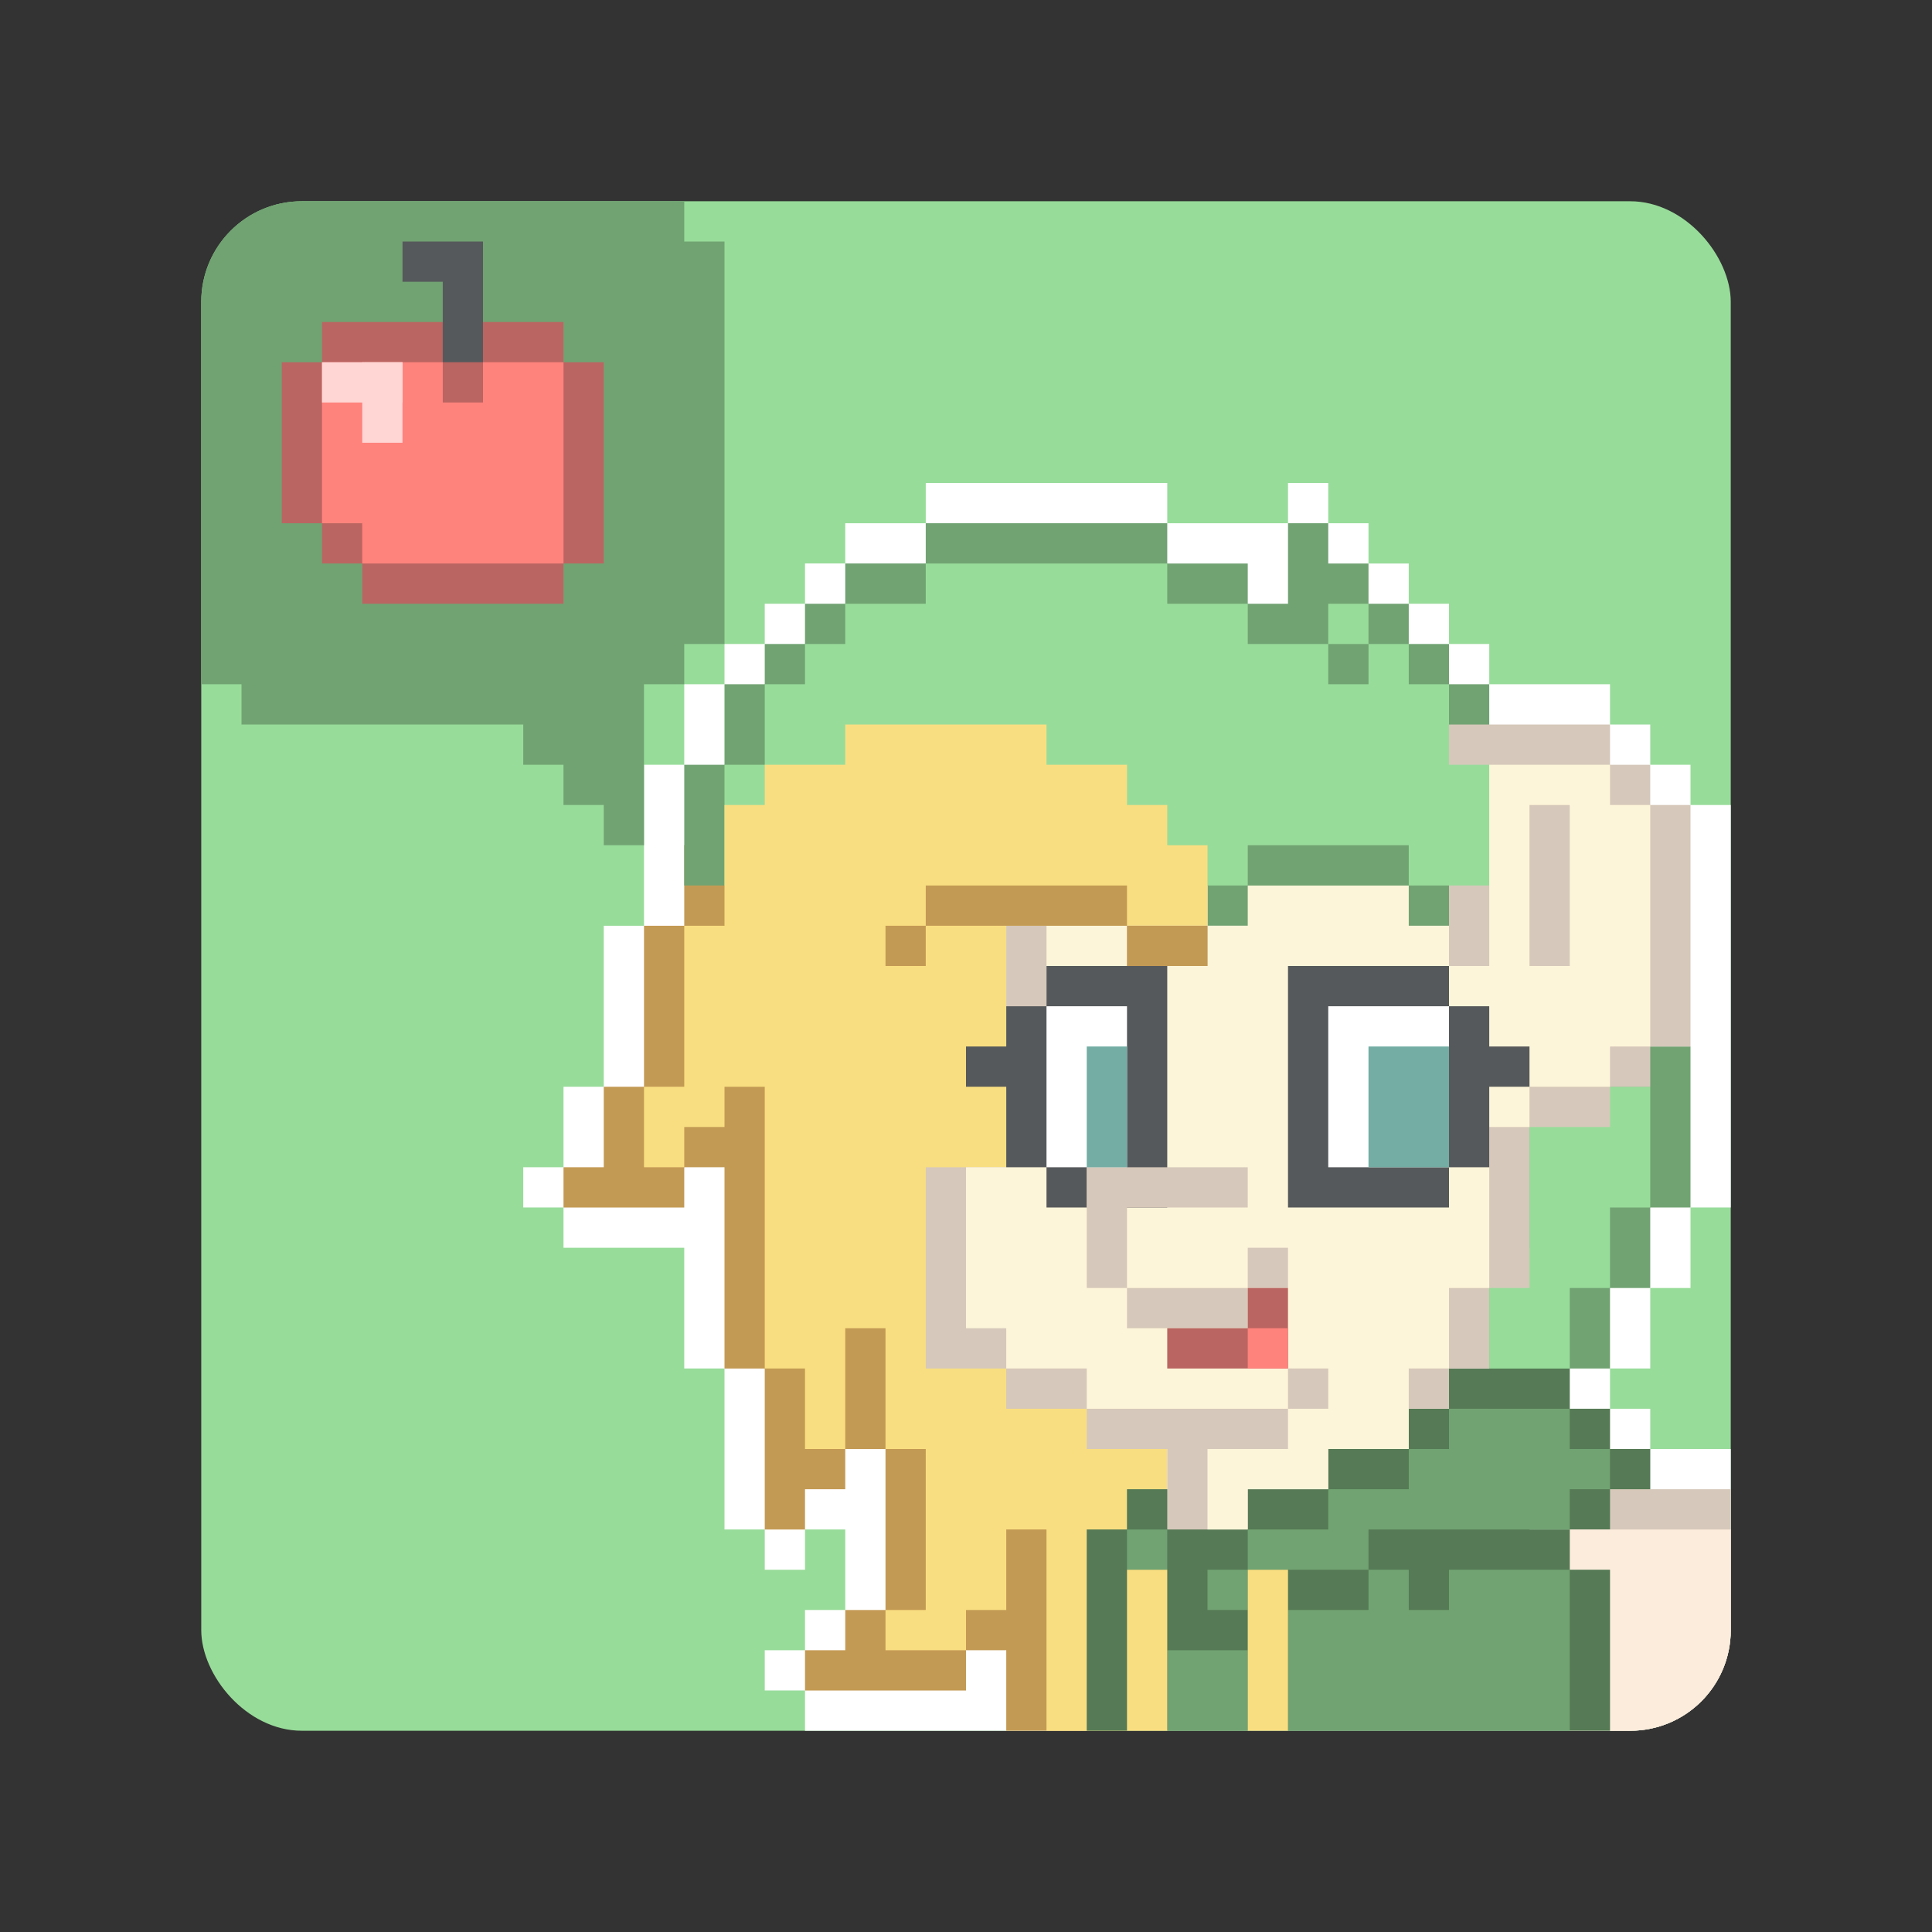 <svg xmlns="http://www.w3.org/2000/svg" viewBox="0 0 192 192"><rect x="0" y="0" width="192" height="192" fill="#333333" stroke="none"/><rect width="152" height="152" x="20" y="20" rx="10" style="fill:#98dc9a;stroke:none;opacity:1;stroke-linecap:round;stroke-linejoin:round;isolation:isolate"/><path d="M92 48v4h-8v4h-4v4h-4v4h-4v4h-4v8h-4v16h-4v16h-4v8h-4v4h4v4h12v12h4v16h4v4h4v-4h4v8h-4v4h-4v4h4v4h82c5.54 0 10-4.46 10-10v-18h-8v-4h-4v-4h4v-8h4v-8h4V80h-4v-4h-4v-4h-4v-4h-12v-4h-4v-4h-4v-4h-4v-4h-4v-4h-4v4h-12v-4H92z" style="opacity:1;vector-effect:none;fill:#fff;fill-opacity:1;fill-rule:evenodd;stroke:none;paint-order:stroke fill markers"/><path d="M68 84v8h-4v16h-4v8h-4v4h12v-4h4v20h4v16h4v-4h4v-4h4v16h-4v4h-4v4h16v-4h4v8h12v-20h-8v-20h-8V96H80V84H68z" style="opacity:1;vector-effect:none;fill:#c39a54;fill-opacity:1;fill-rule:evenodd;stroke:none;paint-order:stroke fill markers"/><path d="M92 52v4h-8v4h-4v4h-4v4h-4v8h-4v12h12V76h4v-4h4v-4h4v-4l24 24h4v4h8v4h12v4h8V68h-4v-4h-4v-4h-4v-4h-4v-4h-4v8h-4v-4h-8v-4z" style="opacity:1;vector-effect:none;fill:#71a372;fill-opacity:1;fill-rule:evenodd;stroke:none;paint-order:stroke fill markers"/><path d="M156 148v24h6c5.54 0 10-4.46 10-10v-14h-16z" style="opacity:1;vector-effect:none;fill:#d6c8ba;fill-opacity:1;fill-rule:evenodd;stroke:none;paint-order:stroke fill markers"/><path d="M144 136v16h16v-4h4v-4h-4v-4h-4v-4h-12zM160 104v8h-8v16h-4v8h12v-8h4v-8h4v-16h-8z" style="opacity:1;vector-effect:none;fill:#71a372;fill-opacity:1;fill-rule:evenodd;stroke:none;paint-order:stroke fill markers"/><path d="M144 136v16h16v-4h4v-4h-4v-4h-4v-4z" style="opacity:.25;vector-effect:none;fill:#000;fill-opacity:1;fill-rule:evenodd;stroke:none;paint-order:stroke fill markers"/><path d="M152 108v16h-4v12h8v-8h4v-8h4v-12h-12z" style="opacity:1;vector-effect:none;fill:#98dc9a;fill-opacity:1;fill-rule:evenodd;stroke:none;paint-order:stroke fill markers"/><path d="M144 72v40h16v-4h4v-4h4V80h-4v-4h-4v-4h-16z" style="opacity:1;vector-effect:none;fill:#d6c8ba;fill-opacity:1;fill-rule:evenodd;stroke:none;paint-order:stroke fill markers"/><path d="M92 56v4h-8v4h-4v4h-4v8h-4v12h52v-4h16v4h8V76h-4v-8h-4v-4h-4v4h-4v-4h-8v-4h-8v-4H92zm40 8h4v-4h-4v4z" style="opacity:1;vector-effect:none;fill:#98dc9a;fill-opacity:1;fill-rule:evenodd;stroke:none;paint-order:stroke fill markers"/><path d="M84 72v4h-8v4h-4v12h-4v16h-4v8h4v-4h4v-4h4v28h4v8h4v-12h4v12h4v16h-4v4h8v-4h4v-8h4v20h12v-44h-16V92h20v-8h-4v-4h-4v-4h-8v-4H84z" style="opacity:1;vector-effect:none;fill:#f9de81;fill-opacity:1;fill-rule:evenodd;stroke:none;paint-order:stroke fill markers"/><path d="M156 152v20h6c5.54 0 10-4.46 10-10v-10h-16z" style="opacity:1;vector-effect:none;fill:#fcecdc;fill-opacity:1;fill-rule:evenodd;stroke:none;paint-order:stroke fill markers"/><path d="M136 140v4h-12v4h-12v4h-4v20h52v-16h-4v-4h-4v-4h-4v-8h-12z" style="opacity:1;vector-effect:none;fill:#71a372;fill-opacity:1;fill-rule:evenodd;stroke:none;paint-order:stroke fill markers"/><path d="M136 140v4h-12v4h-12v4h-4v20h52v-16h-4v-4h-4v-4h-4v-8z" style="opacity:.25;vector-effect:none;fill:#000;fill-opacity:1;fill-rule:evenodd;stroke:none;paint-order:stroke fill markers"/><path d="M100 92v24h-8v20h8v4h8v4h8v8h8v-4h8v-4h8v-4h4v-4h4v-8h4V92h-52z" style="opacity:1;vector-effect:none;fill:#d6c8ba;fill-opacity:1;fill-rule:evenodd;stroke:none;paint-order:stroke fill markers"/><path d="M148 76v32h12v-4h4V80h-4v-4h-12z" style="opacity:1;vector-effect:none;fill:#fdf5d9;fill-opacity:1;fill-rule:evenodd;stroke:none;paint-order:stroke fill markers"/><path d="M152 80h4v16h-4z" style="opacity:1;vector-effect:none;fill:#d6c8ba;fill-opacity:1;fill-rule:evenodd;stroke:none;paint-order:stroke fill markers"/><path d="M124 88v4h-4v4h-8v-4h-8v8h-4v16h-4v16h4v4h8v4h20v-4h4v4h-4v4h-8v8h4v-4h8v-4h8v-8h4v-8h4v-16h4V96h-8v-4h-4v-4h-16z" style="opacity:1;vector-effect:none;fill:#fdf5d9;fill-opacity:1;fill-rule:evenodd;stroke:none;paint-order:stroke fill markers"/><path d="M92 88v4h20v-4H92zm20 4v4h8v-4h-8zm-20 0h-4v4h4v-4z" style="opacity:1;vector-effect:none;fill:#c39a54;fill-opacity:1;fill-rule:evenodd;stroke:none;paint-order:stroke fill markers"/><path d="M144 140v4h-4v4h-8v4h-8v4h12v-4h20v-4h4v-4h-4v-4h-12zm-8 16v4h-8v12h28v-16h-12v4h-4v-4h-4zm-12 0h-4v4h4v-4zm-12-4v4h4v-4h-4zm4 12v8h8v-8h-8z" style="opacity:1;vector-effect:none;fill:#71a372;fill-opacity:1;fill-rule:evenodd;stroke:none;paint-order:stroke fill markers"/><path d="M112 156h4v16h-4zM124 156h4v16h-4z" style="opacity:1;vector-effect:none;fill:#f9de81;fill-opacity:1;fill-rule:evenodd;stroke:none;paint-order:stroke fill markers"/><path d="M30 20c-5.54 0-10 4.46-10 10v38h4v4h28v4h4v4h4v4h4V68h4v-4h4V24h-4v-4H30z" style="opacity:1;vector-effect:none;fill:#71a372;fill-opacity:1;fill-rule:evenodd;stroke:none;paint-order:stroke fill markers"/><path d="M104 96v4h-4v4h-4v4h4v8h4v4h12V96h-12zm24 0v24h16v-4h4v-8h4v-4h-4v-4h-4v-4h-16z" style="opacity:1;vector-effect:none;fill:#56595b;fill-opacity:1;fill-rule:evenodd;stroke:none;paint-order:stroke fill markers"/><path d="M108 116h16v4h-16z" style="opacity:1;vector-effect:none;fill:#d6c8ba;fill-opacity:1;fill-rule:evenodd;stroke:none;paint-order:stroke fill markers"/><path d="M108 116h4v12h-4zM112 128h12v4h-12zM124 124h4v4h-4z" style="opacity:1;vector-effect:none;fill:#d6c8ba;fill-opacity:1;fill-rule:evenodd;stroke:none;paint-order:stroke fill markers"/><path d="M124 128v4h-8v4h12v-8h-4z" style="opacity:1;vector-effect:none;fill:#ba6561;fill-opacity:1;fill-rule:evenodd;stroke:none;paint-order:stroke fill markers"/><path d="M124 132h4v4h-4z" style="opacity:1;vector-effect:none;fill:#ff837d;fill-opacity:1;fill-rule:evenodd;stroke:none;paint-order:stroke fill markers"/><path d="M104 100h8v16h-8z" style="opacity:1;vector-effect:none;fill:#fff;fill-opacity:1;fill-rule:evenodd;stroke:none;paint-order:stroke fill markers"/><path d="M108 104h4v12h-4z" style="opacity:1;vector-effect:none;fill:#73ada4;fill-opacity:1;fill-rule:evenodd;stroke:none;paint-order:stroke fill markers"/><path d="M132 100h12v16h-12z" style="opacity:1;vector-effect:none;fill:#fff;fill-opacity:1;fill-rule:evenodd;stroke:none;paint-order:stroke fill markers"/><path d="M136 104h8v12h-8z" style="opacity:1;vector-effect:none;fill:#73ada4;fill-opacity:1;fill-rule:evenodd;stroke:none;paint-order:stroke fill markers"/><path d="M32 32v4h-4v16h4v4h4v4h20v-4h4V36h-4v-4H32z" style="opacity:1;vector-effect:none;fill:#ba6561;fill-opacity:1;fill-rule:evenodd;stroke:none;paint-order:stroke fill markers"/><path d="M40 24v4h4v8h4V24h-8z" style="opacity:1;vector-effect:none;fill:#56595b;fill-opacity:1;fill-rule:evenodd;stroke:none;paint-order:stroke fill markers"/><path d="M32 36v16h4v4h20V36h-8v4h-4v-4H32z" style="opacity:1;vector-effect:none;fill:#ff837d;fill-opacity:1;fill-rule:evenodd;stroke:none;paint-order:stroke fill markers"/><path d="M32 36h8v4h-8z" style="opacity:1;vector-effect:none;fill:#ffd6d4;fill-opacity:1;fill-rule:evenodd;stroke:none;paint-order:stroke fill markers"/><path d="M36 36h4v8h-4z" style="opacity:1;vector-effect:none;fill:#ffd6d4;fill-opacity:1;fill-rule:evenodd;stroke:none;paint-order:stroke fill markers"/></svg>